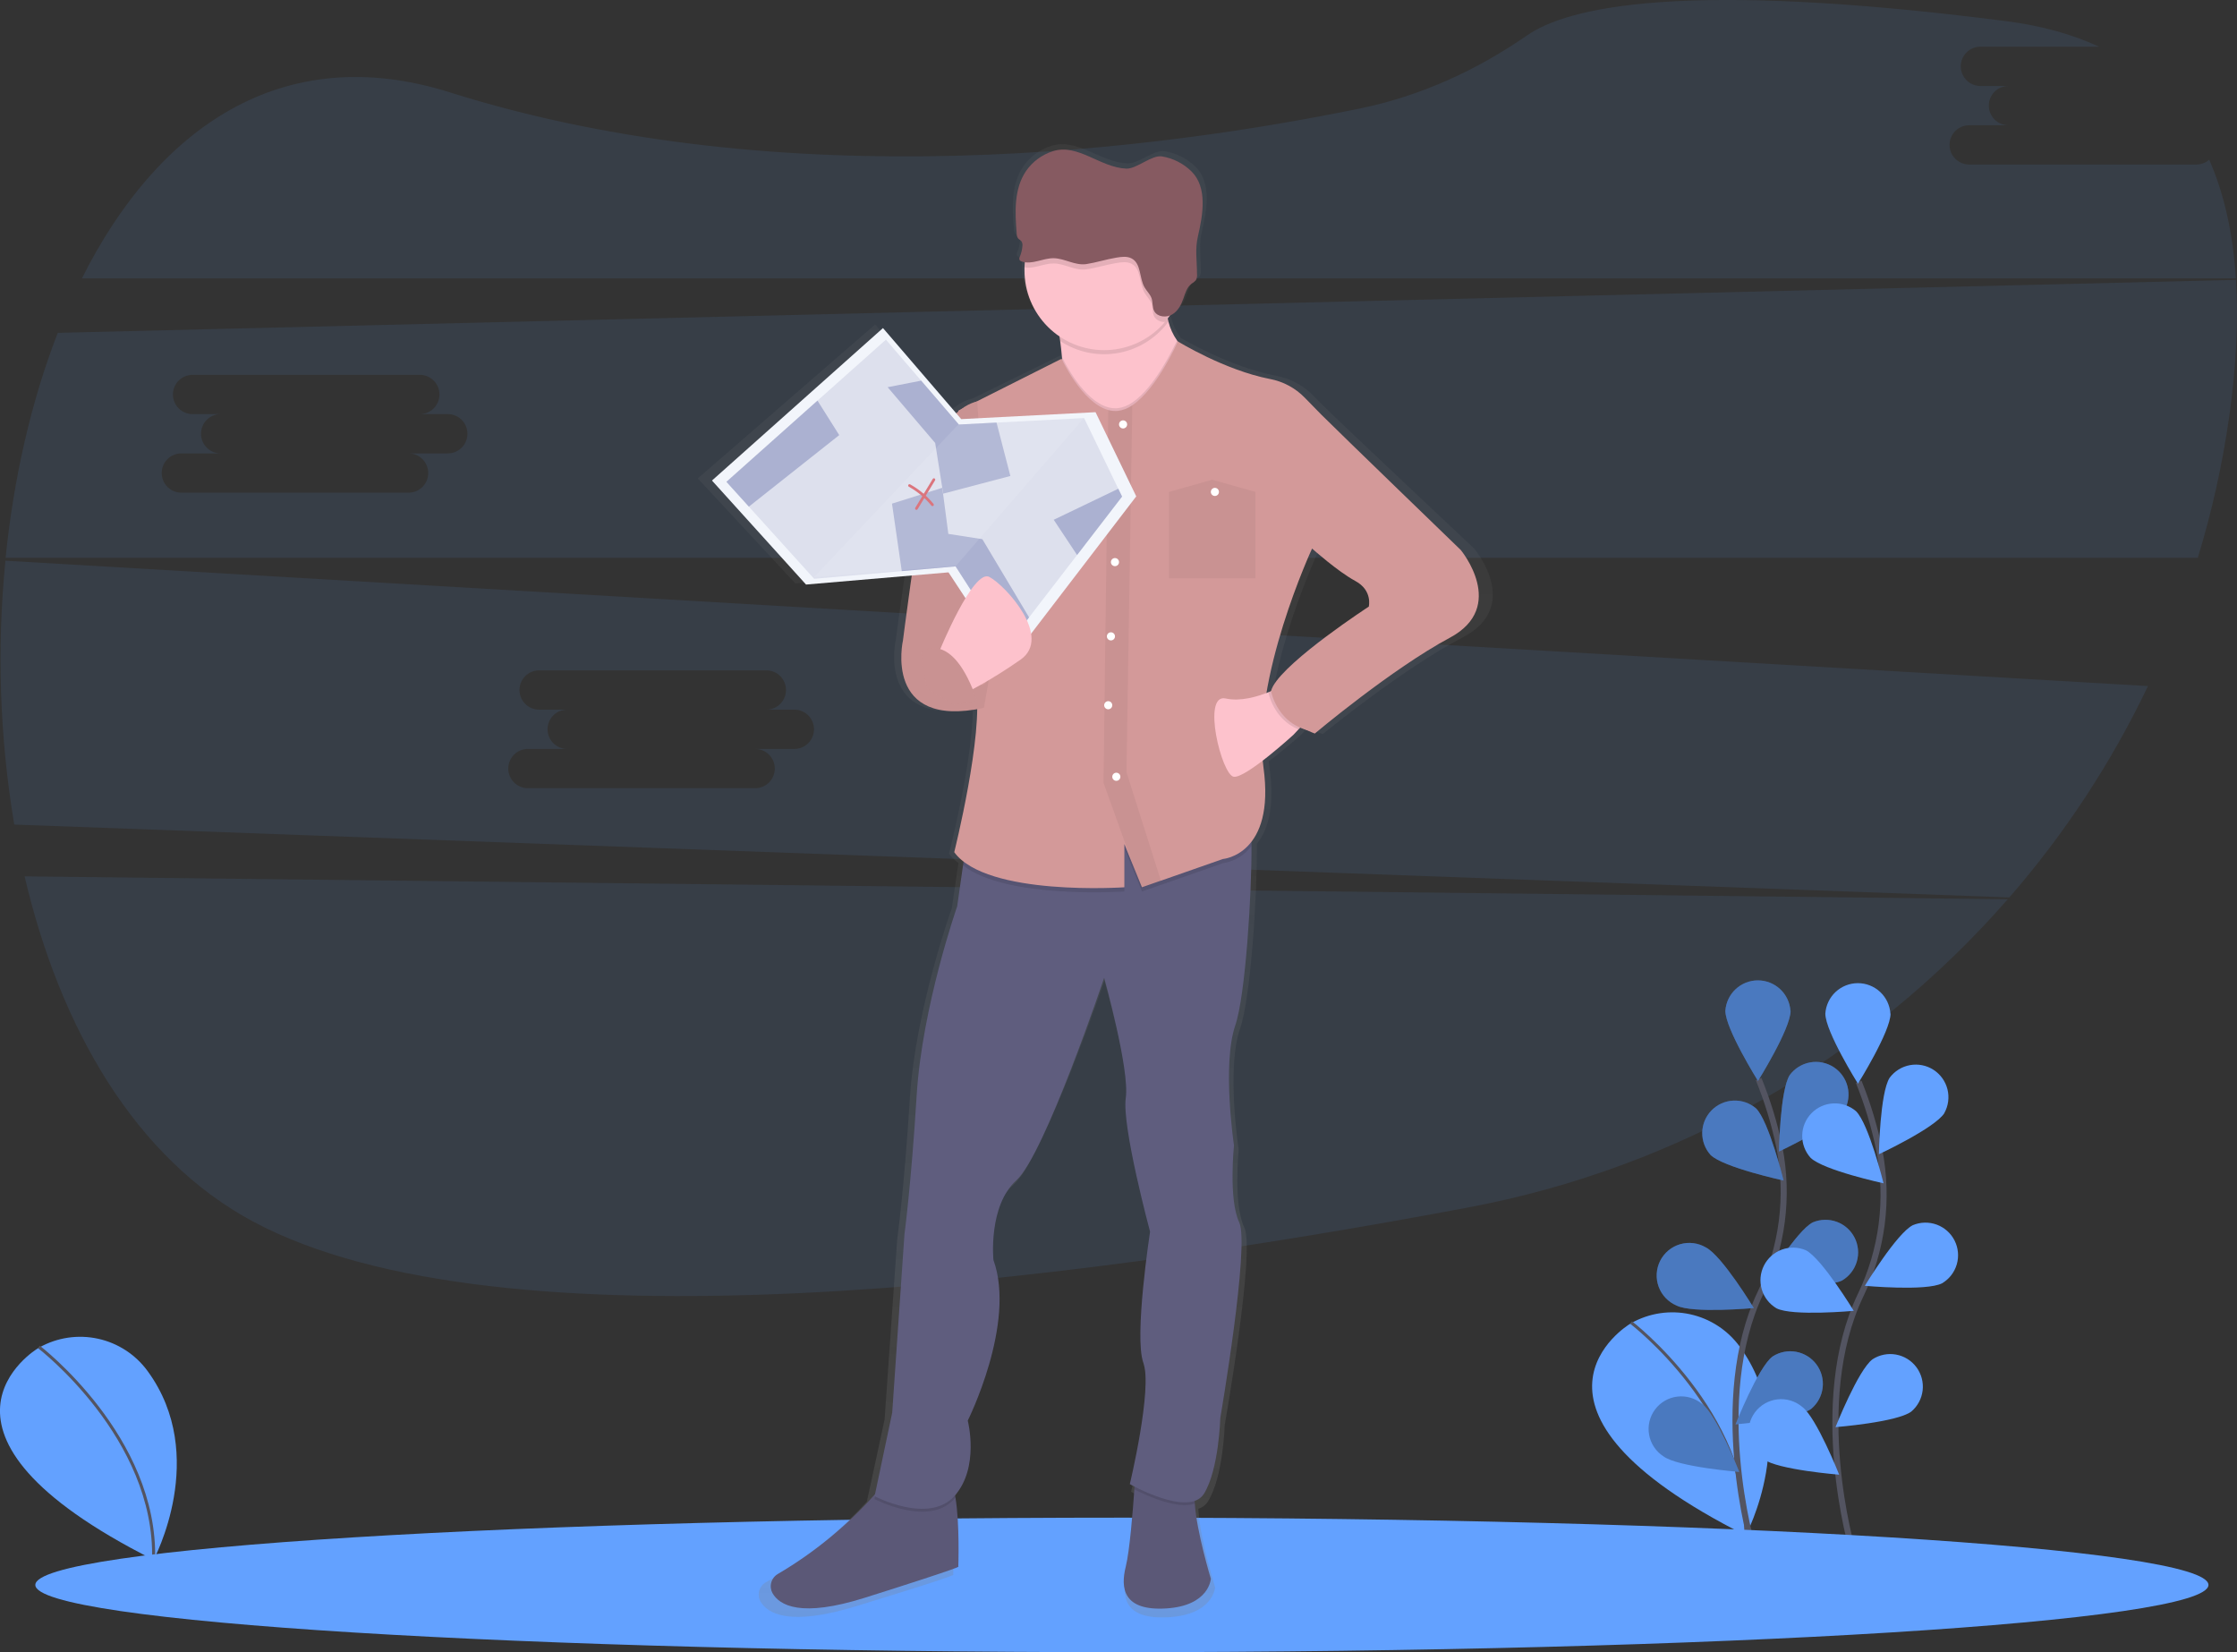 <svg width="738" height="545" viewBox="0 0 738 545" fill="none" xmlns="http://www.w3.org/2000/svg">
<rect x="0" y="0" width="738" height="545" fill="#333333" stroke="none"/>
<g clip-path="url(#clip0)">
<path opacity="0.1" d="M8.118 289.08C19.793 338.966 44.509 382.089 83.57 402.992C164.746 446.431 347.818 424.029 484.452 398.285C553.49 385.329 616.157 349.524 662.366 296.637L8.118 289.08Z" fill="#63A1FF"/>
<path d="M537.569 436.823C537.569 436.823 492.072 464.254 575.924 506.469C575.924 506.469 594.392 472.181 573.974 444.232C570.01 438.782 564.183 434.975 557.599 433.533C551.014 432.09 544.129 433.113 538.248 436.406L537.569 436.823Z" fill="#63A1FF"/>
<path d="M538.094 436.245C538.094 436.245 577.021 466.015 575.924 506.469" stroke="#535461" stroke-miterlimit="10"/>
<path d="M12.314 444.891C12.314 444.891 -33.183 472.322 50.669 514.537C50.669 514.537 69.137 480.248 48.719 452.3C44.755 446.85 38.928 443.043 32.344 441.601C25.759 440.158 18.874 441.181 12.994 444.474L12.314 444.891Z" fill="#63A1FF"/>
<path d="M12.839 444.313C12.839 444.313 51.766 474.083 50.669 514.537" stroke="#535461" stroke-miterlimit="10"/>
<path d="M578.157 510.348C578.157 510.348 563.906 461.941 580.847 426.368C588.042 411.479 590.21 394.658 587.028 378.432C585.436 370.739 583.142 363.209 580.175 355.936" stroke="#535461" stroke-width="2" stroke-miterlimit="10"/>
<path d="M590.727 333.439C590.727 339.369 579.966 356.561 579.966 356.561C579.966 356.561 569.206 339.369 569.206 333.439C569.386 330.715 570.596 328.162 572.59 326.297C574.583 324.431 577.212 323.393 579.943 323.393C582.673 323.393 585.302 324.431 587.296 326.297C589.29 328.162 590.499 330.715 590.68 333.439H590.727Z" fill="#63A1FF"/>
<path d="M608.475 366.276C605.254 371.251 586.893 379.85 586.893 379.85C586.893 379.85 587.23 359.586 590.451 354.611C592.083 352.421 594.488 350.934 597.177 350.45C599.865 349.967 602.637 350.525 604.93 352.009C607.223 353.494 608.865 355.795 609.524 358.446C610.182 361.096 609.807 363.898 608.475 366.283V366.276Z" fill="#63A1FF"/>
<path d="M607.702 422.395C602.409 425.084 582.219 423.222 582.219 423.222C582.219 423.222 592.738 405.896 598.037 403.227C600.552 402.159 603.379 402.088 605.944 403.027C608.509 403.966 610.621 405.846 611.851 408.284C613.082 410.722 613.338 413.537 612.569 416.158C611.799 418.778 610.062 421.008 607.709 422.395H607.702Z" fill="#63A1FF"/>
<path d="M597.547 464.724C592.778 468.247 572.568 469.841 572.568 469.841C572.568 469.841 580.007 451.016 584.775 447.459C587.073 445.973 589.851 445.418 592.543 445.907C595.236 446.396 597.641 447.892 599.269 450.091C600.897 452.29 601.626 455.027 601.308 457.744C600.989 460.461 599.646 462.955 597.553 464.718L597.547 464.724Z" fill="#63A1FF"/>
<path d="M564.343 381C568.594 385.128 588.413 389.411 588.413 389.411C588.413 389.411 583.558 369.732 579.307 365.604C577.227 363.836 574.553 362.925 571.826 363.055C569.099 363.185 566.523 364.347 564.621 366.304C562.718 368.261 561.631 370.868 561.58 373.597C561.528 376.326 562.516 378.972 564.343 381Z" fill="#63A1FF"/>
<path d="M553.105 430.651C558.398 433.34 578.587 431.478 578.587 431.478C578.587 431.478 568.069 414.152 562.769 411.483C561.501 410.735 560.092 410.256 558.631 410.075C557.17 409.893 555.687 410.013 554.274 410.428C552.861 410.842 551.548 411.542 550.417 412.484C549.285 413.427 548.36 414.591 547.696 415.905C547.033 417.22 546.647 418.656 546.562 420.125C546.476 421.595 546.693 423.066 547.2 424.449C547.706 425.831 548.491 427.095 549.505 428.161C550.52 429.228 551.743 430.076 553.098 430.651H553.105Z" fill="#63A1FF"/>
<path d="M548.801 480.41C553.569 483.933 573.779 485.526 573.779 485.526C573.779 485.526 566.341 466.701 561.572 463.144C560.448 462.198 559.142 461.491 557.734 461.068C556.325 460.646 554.846 460.516 553.386 460.687C551.926 460.858 550.516 461.327 549.244 462.064C547.972 462.801 546.865 463.79 545.99 464.971C545.115 466.153 544.492 467.501 544.159 468.932C543.825 470.363 543.789 471.848 544.052 473.294C544.314 474.74 544.871 476.117 545.686 477.339C546.502 478.562 547.56 479.605 548.794 480.403L548.801 480.41Z" fill="#63A1FF"/>
<path opacity="0.25" d="M590.727 333.439C590.727 339.369 579.966 356.561 579.966 356.561C579.966 356.561 569.206 339.369 569.206 333.439C569.386 330.715 570.596 328.162 572.59 326.297C574.583 324.431 577.212 323.393 579.943 323.393C582.673 323.393 585.302 324.431 587.296 326.297C589.29 328.162 590.499 330.715 590.68 333.439H590.727Z" fill="black"/>
<path opacity="0.25" d="M608.475 366.276C605.254 371.251 586.893 379.85 586.893 379.85C586.893 379.85 587.23 359.586 590.451 354.611C592.083 352.421 594.488 350.934 597.177 350.45C599.865 349.967 602.637 350.525 604.93 352.009C607.223 353.494 608.865 355.795 609.524 358.446C610.182 361.096 609.807 363.898 608.475 366.283V366.276Z" fill="black"/>
<path opacity="0.25" d="M607.702 422.395C602.409 425.084 582.219 423.222 582.219 423.222C582.219 423.222 592.738 405.896 598.037 403.227C600.552 402.159 603.379 402.088 605.944 403.027C608.509 403.966 610.621 405.846 611.851 408.284C613.082 410.722 613.338 413.537 612.569 416.158C611.799 418.778 610.062 421.008 607.709 422.395H607.702Z" fill="black"/>
<path opacity="0.25" d="M597.547 464.724C592.778 468.247 572.568 469.841 572.568 469.841C572.568 469.841 580.007 451.016 584.775 447.459C587.073 445.973 589.851 445.418 592.543 445.907C595.236 446.396 597.641 447.892 599.269 450.091C600.897 452.29 601.626 455.027 601.308 457.744C600.989 460.461 599.646 462.955 597.553 464.718L597.547 464.724Z" fill="black"/>
<path opacity="0.25" d="M564.343 381C568.594 385.128 588.413 389.411 588.413 389.411C588.413 389.411 583.558 369.732 579.307 365.604C577.227 363.836 574.553 362.925 571.826 363.055C569.099 363.185 566.523 364.347 564.621 366.304C562.718 368.261 561.631 370.868 561.58 373.597C561.528 376.326 562.516 378.972 564.343 381Z" fill="black"/>
<path opacity="0.25" d="M553.105 430.651C558.398 433.34 578.587 431.478 578.587 431.478C578.587 431.478 568.069 414.152 562.769 411.483C561.501 410.735 560.092 410.256 558.631 410.075C557.17 409.893 555.687 410.013 554.274 410.428C552.861 410.842 551.548 411.542 550.417 412.484C549.285 413.427 548.36 414.591 547.696 415.905C547.033 417.22 546.647 418.656 546.562 420.125C546.476 421.595 546.693 423.066 547.2 424.449C547.706 425.831 548.491 427.095 549.505 428.161C550.52 429.228 551.743 430.076 553.098 430.651H553.105Z" fill="black"/>
<path opacity="0.25" d="M548.801 480.41C553.569 483.933 573.779 485.526 573.779 485.526C573.779 485.526 566.341 466.701 561.572 463.144C560.448 462.198 559.142 461.491 557.734 461.068C556.325 460.646 554.846 460.516 553.386 460.687C551.926 460.858 550.516 461.327 549.244 462.064C547.972 462.801 546.865 463.79 545.99 464.971C545.115 466.153 544.492 467.501 544.159 468.932C543.825 470.363 543.789 471.848 544.052 473.294C544.314 474.74 544.871 476.117 545.686 477.339C546.502 478.562 547.56 479.605 548.794 480.403L548.801 480.41Z" fill="black"/>
<path d="M611.112 511.269C611.112 511.269 596.86 462.862 613.802 427.289C620.996 412.4 623.165 395.579 619.982 379.352C618.412 371.662 616.141 364.132 613.196 356.856" stroke="#535461" stroke-width="2" stroke-miterlimit="10"/>
<path d="M623.708 334.354C623.708 340.284 612.948 357.475 612.948 357.475C612.948 357.475 602.187 340.284 602.187 334.354C602.368 331.63 603.577 329.077 605.571 327.211C607.565 325.346 610.193 324.308 612.924 324.308C615.655 324.308 618.284 325.346 620.277 327.211C622.271 329.077 623.481 331.63 623.661 334.354H623.708Z" fill="#63A1FF"/>
<path d="M641.457 367.197C638.235 372.172 619.855 380.744 619.855 380.744C619.855 380.744 620.191 360.481 623.412 355.505C625.045 353.315 627.449 351.828 630.138 351.345C632.827 350.862 635.599 351.419 637.892 352.904C640.185 354.389 641.827 356.69 642.485 359.34C643.143 361.991 642.769 364.792 641.437 367.177L641.457 367.197Z" fill="#63A1FF"/>
<path d="M640.703 423.316C635.41 426.005 615.221 424.143 615.221 424.143C615.221 424.143 625.739 406.817 631.039 404.148C633.552 403.088 636.375 403.022 638.935 403.963C641.495 404.904 643.602 406.782 644.83 409.218C646.058 411.653 646.315 414.463 645.549 417.081C644.783 419.698 643.051 421.927 640.703 423.316Z" fill="#63A1FF"/>
<path d="M630.528 465.646C625.76 469.169 605.55 470.762 605.55 470.762C605.55 470.762 612.988 451.937 617.756 448.38C620.054 446.894 622.832 446.339 625.525 446.828C628.217 447.317 630.623 448.813 632.251 451.012C633.879 453.211 634.608 455.948 634.289 458.665C633.97 461.382 632.628 463.876 630.535 465.639L630.528 465.646Z" fill="#63A1FF"/>
<path d="M597.325 381.921C601.575 386.049 621.395 390.332 621.395 390.332C621.395 390.332 616.539 370.653 612.289 366.525C610.208 364.757 607.534 363.846 604.807 363.976C602.08 364.106 599.505 365.268 597.602 367.225C595.7 369.183 594.613 371.79 594.561 374.518C594.509 377.247 595.497 379.893 597.325 381.921Z" fill="#63A1FF"/>
<path d="M586.08 431.572C591.372 434.261 611.562 432.399 611.562 432.399C611.562 432.399 601.023 415.073 595.751 412.404C593.236 411.337 590.41 411.265 587.844 412.204C585.279 413.143 583.167 415.023 581.937 417.461C580.707 419.899 580.45 422.714 581.219 425.335C581.989 427.955 583.726 430.185 586.08 431.572Z" fill="#63A1FF"/>
<path d="M581.775 481.331C586.544 484.854 606.754 486.447 606.754 486.447C606.754 486.447 599.315 467.622 594.547 464.066C593.423 463.119 592.116 462.412 590.708 461.99C589.3 461.567 587.82 461.437 586.36 461.608C584.9 461.78 583.491 462.248 582.219 462.985C580.947 463.722 579.839 464.711 578.964 465.893C578.09 467.074 577.467 468.422 577.133 469.853C576.8 471.285 576.764 472.769 577.026 474.215C577.289 475.661 577.845 477.038 578.661 478.26C579.477 479.483 580.534 480.526 581.769 481.324L581.775 481.331Z" fill="#63A1FF"/>
<path opacity="0.1" d="M724.616 54.27H649.648C647.93 54.27 646.281 53.588 645.066 52.373C643.851 51.158 643.168 49.51 643.168 47.792C643.168 46.074 643.851 44.427 645.066 43.212C646.281 41.997 647.93 41.314 649.648 41.314H662.608C660.889 41.314 659.241 40.632 658.026 39.417C656.811 38.202 656.128 36.555 656.128 34.837C656.128 33.118 656.811 31.471 658.026 30.256C659.241 29.041 660.889 28.359 662.608 28.359H653.347C651.629 28.359 649.98 27.676 648.765 26.461C647.55 25.247 646.867 23.599 646.867 21.881C646.867 20.163 647.55 18.515 648.765 17.3C649.98 16.085 651.629 15.403 653.347 15.403H692.489C683.807 11.369 673.658 8.498 661.969 6.992C555.277 -6.71 517.184 2.353 503.747 11.698C487.169 23.195 468.674 31.653 448.908 35.727C383.066 49.288 259.957 65.619 148.403 30.463C92.945 12.983 51.725 42.511 27.023 91.833H737.637C736.709 77.499 733.931 64.268 728.833 52.677C727.665 53.698 726.168 54.264 724.616 54.27Z" fill="#63A1FF"/>
<path opacity="0.1" d="M1.789 184.957C-1.089 213.971 -0.11 243.238 4.701 271.996L662.897 296.031C681.22 274.961 696.604 251.508 708.63 226.311L1.789 184.957ZM262.063 247.046H249.13C250.848 247.046 252.496 247.728 253.712 248.943C254.927 250.158 255.609 251.806 255.609 253.524C255.609 255.242 254.927 256.889 253.712 258.104C252.496 259.319 250.848 260.001 249.13 260.001H174.161C172.443 260.001 170.795 259.319 169.579 258.104C168.364 256.889 167.681 255.242 167.681 253.524C167.681 251.806 168.364 250.158 169.579 248.943C170.795 247.728 172.443 247.046 174.161 247.046H187.121C185.403 247.046 183.754 246.363 182.539 245.148C181.324 243.934 180.641 242.286 180.641 240.568C180.641 238.85 181.324 237.202 182.539 235.987C183.754 234.773 185.403 234.09 187.121 234.09H177.86C176.142 234.09 174.494 233.408 173.278 232.193C172.063 230.978 171.38 229.33 171.38 227.612C171.38 225.894 172.063 224.246 173.278 223.032C174.494 221.817 176.142 221.134 177.86 221.134H252.829C254.547 221.134 256.195 221.817 257.411 223.032C258.626 224.246 259.308 225.894 259.308 227.612C259.308 229.33 258.626 230.978 257.411 232.193C256.195 233.408 254.547 234.09 252.829 234.09H262.063C263.781 234.09 265.429 234.773 266.645 235.987C267.86 237.202 268.542 238.85 268.542 240.568C268.542 242.286 267.86 243.934 266.645 245.148C265.429 246.363 263.781 247.046 262.063 247.046Z" fill="#63A1FF"/>
<path opacity="0.1" d="M737.664 92.317L19.06 109.797C10.317 132.26 4.526 157.66 1.85 183.982H725.074C729.801 168.518 733.298 152.705 735.532 136.69C737.664 121.227 738.532 106.241 737.664 92.317ZM147.731 149.559H134.798C136.516 149.559 138.164 150.241 139.38 151.456C140.595 152.671 141.278 154.318 141.278 156.036C141.278 157.755 140.595 159.402 139.38 160.617C138.164 161.832 136.516 162.514 134.798 162.514H59.829C58.111 162.514 56.463 161.832 55.247 160.617C54.032 159.402 53.349 157.755 53.349 156.036C53.349 154.318 54.032 152.671 55.247 151.456C56.463 150.241 58.111 149.559 59.829 149.559H72.789C71.071 149.559 69.422 148.876 68.207 147.661C66.992 146.446 66.309 144.799 66.309 143.081C66.309 141.363 66.992 139.715 68.207 138.5C69.422 137.285 71.071 136.603 72.789 136.603H63.528C61.81 136.603 60.162 135.92 58.946 134.706C57.731 133.491 57.048 131.843 57.048 130.125C57.048 128.407 57.731 126.759 58.946 125.545C60.162 124.33 61.81 123.647 63.528 123.647H138.497C140.215 123.647 141.863 124.33 143.079 125.545C144.294 126.759 144.977 128.407 144.977 130.125C144.977 131.843 144.294 133.491 143.079 134.706C141.863 135.92 140.215 136.603 138.497 136.603H147.731C149.449 136.603 151.097 137.285 152.313 138.5C153.528 139.715 154.211 141.363 154.211 143.081C154.211 144.799 153.528 146.446 152.313 147.661C151.097 148.876 149.449 149.559 147.731 149.559Z" fill="#63A1FF"/>
<path d="M370.12 545C568.094 545 728.584 535.067 728.584 522.813C728.584 510.56 568.094 500.626 370.12 500.626C172.145 500.626 11.655 510.56 11.655 522.813C11.655 535.067 172.145 545 370.12 545Z" fill="#63A1FF"/>
<path d="M486.315 180.929C486.315 180.929 444.745 141.82 438.739 135.971C436.648 133.954 434.67 131.937 432.982 130.236C429.735 126.99 425.576 124.812 421.058 123.99C405.482 121.039 389.55 111.465 389.55 111.465C389.462 111.35 389.375 111.25 389.294 111.129C387.944 109.241 386.952 107.122 386.368 104.876C386.281 104.547 386.194 104.204 386.12 103.854C386.371 103.531 386.615 103.202 386.853 102.866C387.125 102.771 387.388 102.652 387.64 102.509C389.61 101.387 390.72 99.309 391.466 97.265C392.139 95.457 392.677 93.46 394.278 92.283C394.851 91.966 395.367 91.554 395.804 91.066C396.129 90.425 396.253 89.701 396.161 88.989C396.161 84.397 395.428 80.874 396.497 76.396C398.205 69.229 399.772 60.261 394.358 54.942C391.563 52.243 388.002 50.47 384.163 49.866C380.686 49.315 375.541 54.048 372.016 53.9C363.038 53.557 355.472 45.463 346.937 48.078C343.223 49.205 339.984 51.526 337.724 54.68C333.513 60.677 333.917 68.436 334.522 75.59C334.513 76.134 334.676 76.668 334.986 77.116C335.302 77.486 335.807 77.68 336.116 78.05C336.447 78.541 336.573 79.142 336.466 79.724C336.367 80.882 336.086 82.016 335.632 83.086C335.516 83.264 335.444 83.468 335.422 83.679C335.399 83.891 335.428 84.104 335.504 84.303C335.672 84.525 335.909 84.685 336.177 84.76C336.538 84.882 336.909 84.97 337.286 85.022C337.226 85.614 337.172 86.206 337.152 86.804C337.152 87.14 337.152 87.476 337.152 87.819C337.168 92.188 338.272 96.484 340.364 100.32C342.457 104.156 345.471 107.411 349.137 109.791C349.211 110.275 349.291 110.772 349.365 111.29C349.594 112.883 349.802 114.652 349.957 116.574C349.957 116.924 350.011 117.247 350.038 117.63L349.856 117.26L320.937 131.433C318.8 131.927 316.805 132.904 315.106 134.29L314.534 134.573V134.741C314.297 134.938 314.055 135.149 313.808 135.373L288.715 107.041L230.204 157.815L262.379 192.446L298.535 189.434C296.752 201.671 295.535 211.05 295.535 211.05C295.535 211.05 288.924 239.375 320.95 233.956C320.742 251.819 313.088 281.63 313.088 281.63C313.978 282.794 315.026 283.828 316.202 284.703L316.021 285.92L314.003 299.615C314.003 299.615 301.991 332.882 300.149 362.551C298.306 392.221 295.992 408.854 295.992 408.854L291.836 468.2L285.992 495.335C276.365 505.86 265.156 514.82 252.768 521.892C252.221 522.182 251.738 522.579 251.346 523.058C250.955 523.537 250.663 524.09 250.487 524.684C250.312 525.277 250.257 525.9 250.325 526.515C250.393 527.13 250.584 527.725 250.885 528.266C253.252 532.34 260.536 536.569 282.595 529.792C317.702 519.035 314.467 519.452 314.467 519.452C314.467 519.452 314.985 505.051 313.492 496.512C313.445 496.257 313.398 496.008 313.351 495.759C321.757 486.286 317.695 470.883 317.695 470.883C317.695 470.883 334.32 438.517 326.438 417.386C326.438 417.386 324.589 399.401 334.294 390.863C334.428 390.742 334.569 390.607 334.711 390.466L334.838 390.332L335.154 389.996L335.296 389.841L335.666 389.411L335.746 389.317C335.894 389.135 336.049 388.94 336.204 388.738L336.325 388.577L336.715 388.14L336.863 387.925L337.226 387.394L337.347 387.219L337.838 386.473L337.932 386.325L338.342 385.652L338.497 385.397L338.874 384.765L339.015 384.523L339.533 383.622L340.051 382.694L340.199 382.418L340.595 381.686L340.75 381.39L341.228 380.482L341.288 380.368L341.84 379.292L341.974 379.03L342.404 378.176L342.566 377.853L343.016 376.939L343.131 376.71L343.696 375.534L343.79 375.339L344.261 374.337L344.422 373.994L344.859 373.06L345 372.757L345.579 371.5L346.137 370.256L346.292 369.913L346.729 368.925L346.877 368.582L347.475 367.298V367.244L348.061 365.899L348.188 365.61L348.646 364.548L348.8 364.192L349.278 363.056L349.372 362.84L349.95 361.496L350.045 361.274L350.522 360.131L350.677 359.761L351.114 358.692L351.242 358.383L351.8 357.038L351.847 356.924L352.351 355.68L352.506 355.297L352.916 354.275L353.064 353.905L353.548 352.682L353.596 352.554L354.12 351.209L354.275 350.819L354.651 349.858L354.813 349.434L355.21 348.412L355.324 348.11L355.815 346.839L355.949 346.489L356.306 345.562L356.487 345.091L356.804 344.271L356.972 343.827L357.416 342.65L357.543 342.308L357.866 341.447L358.048 340.97L358.317 340.25L358.498 339.759L358.801 338.946L358.996 338.422L359.299 337.601L359.494 337.077L359.702 336.512L359.897 335.974L360.065 335.51L360.516 334.287L360.59 334.078L360.798 333.5L360.94 333.117L361.155 332.532L361.256 332.256C363.186 326.938 364.37 323.516 364.37 323.516C364.37 323.516 373.113 354.087 371.768 363.526C370.423 372.966 380.08 408.034 380.08 408.034C380.08 408.034 374.538 443.103 377.773 451.641C381.008 460.18 373.153 492.102 373.153 492.102C373.153 492.102 373.752 492.431 374.767 492.935L374.707 493.803C374.202 500.822 373.106 514.308 371.768 519.526C369.918 526.72 370.846 534.364 385.622 533.463C400.398 532.562 400.862 523.573 400.862 523.573C400.862 523.573 395.986 507.854 395.387 498.583C395.387 498.28 395.387 497.984 395.347 497.695L395.764 497.541L395.885 497.494C396.053 497.42 396.214 497.346 396.369 497.265C396.517 497.184 396.652 497.104 396.793 497.016L396.914 496.936C397.031 496.855 397.145 496.77 397.257 496.68L397.338 496.613C397.472 496.501 397.6 496.384 397.721 496.263L397.808 496.176C397.903 496.073 397.994 495.967 398.084 495.86L398.178 495.739C398.286 495.598 398.394 495.45 398.494 495.288C403.572 487.22 404.036 470.11 404.036 470.11C404.036 470.11 414.198 412.565 410.506 404.894C406.814 397.223 408.656 379.272 408.656 379.272C408.656 379.272 404.5 352.298 409.121 339.262C412.577 329.5 414.743 295.789 414.642 279.66C414.642 279.324 414.642 278.995 414.642 278.672C414.642 278.558 414.642 278.443 414.642 278.329C418.086 274.053 420.695 266.55 418.839 253.399C418.731 252.653 418.65 251.9 418.57 251.134C423.816 247.214 428.994 242.609 428.994 242.609L430.783 240.766L431.355 240.175C431.852 240.383 432.377 240.571 432.922 240.739C434.939 241.654 436.379 242.165 436.379 242.165C436.379 242.165 462.709 220.583 482.569 210.243C502.429 199.902 486.315 180.929 486.315 180.929ZM454.907 199.808C454.907 199.808 427.192 217.369 422.128 226.338C421.835 226.84 421.609 227.378 421.455 227.938L420.782 228.221L419.935 228.543C424.179 204.34 435.538 180.479 435.538 180.479C435.538 180.479 444.281 188.123 450.334 191.236C456.387 194.349 454.907 199.815 454.907 199.815V199.808Z" fill="url(#paint0_linear)"/>
<path d="M285.42 527.009C264.141 533.732 257.113 529.536 254.833 525.496C254.252 524.415 254.117 523.149 254.457 521.97C254.796 520.791 255.582 519.791 256.648 519.183C268.742 512.076 279.637 503.104 288.93 492.599C291.298 489.91 292.542 488.262 292.542 488.262C292.542 488.262 309.026 485.143 313.034 488.262C314.036 489.042 314.736 491.221 315.213 494.044C316.653 502.502 316.155 516.769 316.155 516.769C316.155 516.769 319.276 516.319 285.42 527.009Z" fill="#5B5877"/>
<path d="M399.463 520.769C399.463 520.769 399.019 529.678 384.761 530.565C370.503 531.453 369.615 523.882 371.398 516.762C372.689 511.599 373.745 498.24 374.229 491.281C374.411 488.639 374.511 486.925 374.511 486.925C374.511 486.925 396.786 484.699 394.56 490.959C394.122 492.615 393.994 494.338 394.183 496.041C394.762 505.205 399.463 520.769 399.463 520.769Z" fill="#5B5877"/>
<path opacity="0.1" d="M315.193 494.045L314.797 494.502C306.329 503.854 288.514 494.502 288.514 494.502L288.91 492.606C291.278 489.917 292.522 488.269 292.522 488.269C292.522 488.269 309.006 485.15 313.014 488.269C314.043 489.042 314.743 491.221 315.193 494.045Z" fill="black"/>
<path opacity="0.1" d="M394.553 490.932C394.115 492.588 393.987 494.311 394.177 496.014C388.352 498.031 378.035 493.258 374.222 491.308C374.404 488.666 374.505 486.951 374.505 486.951C374.505 486.951 396.793 484.699 394.553 490.932Z" fill="black"/>
<path d="M408.818 403.2C412.382 410.77 402.583 467.743 402.583 467.743C402.583 467.743 402.139 484.666 397.237 492.68C392.334 500.694 372.736 489.56 372.736 489.56C372.736 489.56 380.309 457.961 377.188 449.476C374.068 440.991 379.414 406.293 379.414 406.293C379.414 406.293 370.059 371.554 371.398 362.202C372.736 352.85 364.269 322.535 364.269 322.535C364.269 322.535 344.664 380.879 335.309 389.337C325.954 397.795 327.736 415.611 327.736 415.611C335.309 436.541 319.269 468.611 319.269 468.611C319.269 468.611 323.304 484.195 314.817 493.547C306.329 502.899 288.534 493.547 288.534 493.547L294.344 465.995L298.38 407.207C298.38 407.207 300.606 390.728 302.415 361.334C304.224 331.94 315.778 298.983 315.778 298.983L317.715 285.415L319.343 274.04C319.343 274.04 409.779 270.92 412.006 270.476C412.564 270.362 412.846 273.764 412.873 279.123C412.974 295.104 410.856 328.491 407.547 338.166C403.094 351.081 407.103 377.833 407.103 377.833C407.103 377.833 405.253 395.63 408.818 403.2Z" fill="#5F5D7E"/>
<g opacity="0.05">
<path opacity="0.05" d="M359.373 322.588C359.373 322.588 339.768 380.932 330.413 389.39C321.058 397.848 322.84 415.665 322.84 415.665C330.413 436.594 314.373 468.664 314.373 468.664C314.373 468.664 318.408 484.249 309.921 493.601C307.774 495.914 304.846 497.351 301.702 497.635C306.41 498.125 311.38 497.413 314.817 493.601C323.284 484.249 319.269 468.664 319.269 468.664C319.269 468.664 335.309 436.601 327.736 415.665C327.736 415.665 325.954 397.848 335.309 389.39C342.499 382.889 355.727 346.96 361.478 330.649C360.294 325.889 359.373 322.588 359.373 322.588Z" fill="black"/>
<path opacity="0.05" d="M407.036 377.813C407.036 377.813 403 351.095 407.479 338.146C410.842 328.471 412.9 295.083 412.806 279.102C412.806 273.724 412.497 270.362 411.938 270.456C411.663 270.51 410.001 270.611 407.318 270.738C407.695 271.653 407.883 274.719 407.91 279.109C408.011 295.09 405.892 328.478 402.583 338.152C398.131 351.068 402.139 377.82 402.139 377.82C402.139 377.82 400.357 395.636 403.922 403.207C407.486 410.777 397.687 467.75 397.687 467.75C397.687 467.75 397.243 484.672 392.341 492.686C391.889 493.399 391.291 494.007 390.586 494.471C389.881 494.935 389.085 495.243 388.251 495.376C392.065 495.94 395.535 495.47 397.237 492.686C402.139 484.672 402.583 467.75 402.583 467.75C402.583 467.75 412.382 410.743 408.818 403.207C405.253 395.67 407.036 377.813 407.036 377.813Z" fill="black"/>
</g>
<path d="M395.454 117.731L392.334 148.456C392.334 148.456 342.882 159.146 348.229 141.773C350.757 133.551 350.919 124.723 350.334 117.711C350.179 115.815 349.984 114.053 349.762 112.473C349.4 109.744 348.888 107.038 348.229 104.365C348.229 104.365 386.563 75.415 384.761 95.013C384.348 98.717 384.587 102.465 385.467 106.086C386.028 108.303 386.985 110.401 388.292 112.278C391.446 116.729 395.454 117.731 395.454 117.731Z" fill="#FDC2CC"/>
<path opacity="0.1" d="M385.474 106.093C385.117 106.577 384.741 107.054 384.358 107.511C380.203 112.435 374.384 115.661 368.007 116.579C361.629 117.496 355.136 116.04 349.762 112.487C349.4 109.758 348.888 107.051 348.229 104.378C348.229 104.378 386.563 75.428 384.761 95.026C384.351 98.728 384.592 102.474 385.474 106.093Z" fill="black"/>
<path d="M390.552 89.224C390.552 96.193 387.783 102.876 382.854 107.803C377.925 112.731 371.239 115.499 364.269 115.499C357.298 115.499 350.613 112.731 345.684 107.803C340.755 102.876 337.986 96.193 337.986 89.224C337.986 88.888 337.986 88.552 337.986 88.216C338.255 81.344 341.209 74.851 346.214 70.132C351.219 65.413 357.875 62.843 364.753 62.975C371.632 63.107 378.184 65.93 383.004 70.838C387.823 75.746 390.526 82.347 390.532 89.224H390.552Z" fill="#FDC2CC"/>
<path opacity="0.1" d="M412.806 279.136C410.553 282.158 407.199 284.17 403.471 284.736L382.999 291.897H382.952L376.744 294.068L374.142 287.668L370.954 279.815V294.068C370.954 294.068 331.839 296.757 317.648 285.402L319.276 274.026C319.276 274.026 409.712 270.907 411.938 270.463C412.497 270.375 412.779 273.771 412.806 279.136Z" fill="black"/>
<path opacity="0.1" d="M395.454 117.731L392.334 148.456C392.334 148.456 342.882 159.146 348.229 141.773C350.757 133.551 350.919 124.723 350.334 117.711C351.188 119.499 357.476 132.152 365.607 134.351C366.619 134.634 367.674 134.734 368.721 134.646C370.45 134.442 372.1 133.803 373.516 132.791C380.833 127.93 386.967 115.136 388.312 112.285C391.446 116.729 395.454 117.731 395.454 117.731Z" fill="black"/>
<path d="M478.318 210.364C459.164 220.61 433.769 241.963 433.769 241.963C433.769 241.963 415.059 235.28 419.962 226.378C424.865 217.477 451.571 200.104 451.571 200.104C451.571 200.104 452.916 194.759 447.119 191.639C441.322 188.52 432.861 180.949 432.861 180.949C432.861 180.949 412.813 224.146 416.821 253.097C420.829 282.047 403.458 283.351 403.458 283.351L382.986 290.512H382.938L376.731 292.683L374.128 286.283L370.94 278.43V292.683C370.94 292.683 325.497 295.803 314.81 281.106C314.81 281.106 324.609 241.916 321.939 226.775C319.269 211.634 316.148 135.48 316.148 135.48L350.226 118.336C350.226 118.336 356.891 132.878 365.634 135.252C366.646 135.535 367.701 135.635 368.748 135.547C370.477 135.342 372.127 134.704 373.543 133.692C381.795 128.212 388.574 112.614 388.574 112.614C388.574 112.614 403.942 122.094 418.967 125.019C423.347 125.844 427.364 128.005 430.467 131.204C432.095 132.905 434.005 134.862 436.022 136.885C441.813 142.674 481.91 181.42 481.91 181.42C481.91 181.42 497.452 200.117 478.318 210.364Z" fill="#D39999"/>
<path d="M434.233 234.413L428.382 240.605L426.66 242.434C426.66 242.434 411.071 256.687 407.056 256.236C403.041 255.786 396.362 228.624 404.366 230.406C409.235 231.488 414.931 229.78 418.644 228.268C420.006 227.723 421.335 227.098 422.625 226.399L434.233 234.413Z" fill="#FDC2CC"/>
<path opacity="0.1" d="M390.552 89.224C390.562 95.431 388.364 101.438 384.351 106.174C383.664 106.24 382.973 106.118 382.351 105.82C381.729 105.523 381.199 105.062 380.82 104.486C380.08 103.188 380.39 101.561 379.899 100.163C379.408 98.765 378.291 97.803 377.585 96.559C375.796 93.426 376.549 88.68 373.274 86.999C371.768 86.232 369.945 86.488 368.264 86.77C364.961 87.315 361.639 88.397 358.384 88.848C354.672 89.372 351.329 86.959 347.664 86.905C344.395 86.851 341.113 88.767 338.013 88.216C338.282 81.344 341.236 74.851 346.241 70.132C351.245 65.413 357.902 62.843 364.78 62.975C371.658 63.107 378.211 65.93 383.031 70.838C387.85 75.746 390.553 82.347 390.558 89.224H390.552Z" fill="black"/>
<path d="M368.264 84.989C369.945 84.713 371.767 84.451 373.274 85.224C376.549 86.898 375.796 91.645 377.585 94.778C378.291 96.021 379.434 97.037 379.905 98.381C380.376 99.726 380.087 101.407 380.827 102.704C381.896 104.58 384.795 104.856 386.698 103.74C388.601 102.624 389.664 100.573 390.383 98.543C391.016 96.754 391.547 94.778 393.074 93.608C393.628 93.292 394.126 92.885 394.546 92.404C394.862 91.768 394.984 91.052 394.896 90.347C394.896 85.802 394.19 82.279 395.219 77.875C396.867 70.776 398.373 61.888 393.154 56.623C390.483 53.961 387.044 52.203 383.322 51.594C379.959 51.043 375.009 55.736 371.606 55.628C362.95 55.285 355.647 47.271 347.395 49.86C343.786 50.993 340.658 53.294 338.504 56.401C334.468 62.345 334.831 70.023 335.417 77.116C335.408 77.654 335.565 78.182 335.867 78.628C336.17 78.992 336.661 79.186 336.957 79.556C337.275 80.045 337.395 80.636 337.293 81.21C337.203 82.365 336.933 83.5 336.493 84.572C336.382 84.751 336.313 84.953 336.292 85.163C336.271 85.373 336.298 85.584 336.372 85.782C336.537 86.007 336.774 86.168 337.044 86.239C340.407 87.449 344.039 85.116 347.637 85.177C351.235 85.237 354.651 87.644 358.364 87.12C361.639 86.616 364.961 85.533 368.264 84.989Z" fill="#865A61"/>
<path opacity="0.05" d="M383.006 290.559H382.959L376.522 292.952L374.142 286.33L364.053 258.213L365.634 135.252C366.646 135.535 367.7 135.635 368.748 135.547C370.477 135.342 372.126 134.704 373.543 133.692L371.633 254.71L383.006 290.559Z" fill="black"/>
<path d="M370.51 141.336C371.249 141.336 371.848 140.737 371.848 139.998C371.848 139.259 371.249 138.66 370.51 138.66C369.771 138.66 369.172 139.259 369.172 139.998C369.172 140.737 369.771 141.336 370.51 141.336Z" fill="white"/>
<path d="M367.833 186.758C368.572 186.758 369.172 186.159 369.172 185.42C369.172 184.682 368.572 184.083 367.833 184.083C367.094 184.083 366.495 184.682 366.495 185.42C366.495 186.159 367.094 186.758 367.833 186.758Z" fill="white"/>
<path d="M365.607 233.969C366.346 233.969 366.945 233.37 366.945 232.631C366.945 231.892 366.346 231.293 365.607 231.293C364.868 231.293 364.269 231.892 364.269 232.631C364.269 233.37 364.868 233.969 365.607 233.969Z" fill="white"/>
<path d="M368.284 257.568C369.023 257.568 369.622 256.969 369.622 256.23C369.622 255.491 369.023 254.892 368.284 254.892C367.544 254.892 366.945 255.491 366.945 256.23C366.945 256.969 367.544 257.568 368.284 257.568Z" fill="white"/>
<path opacity="0.05" d="M414.171 190.765H385.656V162.266L399.913 158.252L414.171 162.266V190.765Z" fill="black"/>
<path d="M369.172 162.266C369.911 162.266 370.51 161.667 370.51 160.928C370.51 160.189 369.911 159.59 369.172 159.59C368.432 159.59 367.833 160.189 367.833 160.928C367.833 161.667 368.432 162.266 369.172 162.266Z" fill="white"/>
<path d="M400.801 163.604C401.54 163.604 402.14 163.005 402.14 162.266C402.14 161.527 401.54 160.928 400.801 160.928C400.062 160.928 399.463 161.527 399.463 162.266C399.463 163.005 400.062 163.604 400.801 163.604Z" fill="white"/>
<path d="M366.501 211.251C367.241 211.251 367.84 210.652 367.84 209.913C367.84 209.174 367.241 208.575 366.501 208.575C365.762 208.575 365.163 209.174 365.163 209.913C365.163 210.652 365.762 211.251 366.501 211.251Z" fill="white"/>
<path d="M322.396 132.428C322.396 132.428 309.92 134.21 305.912 156.921C301.904 179.632 297.895 211.251 297.895 211.251C297.895 211.251 291.21 240.645 324.609 233.505L326.391 223.259C326.391 223.259 323.028 235.058 323.943 211.46C324.858 187.861 325.059 172.465 325.059 172.465L322.396 132.428Z" fill="#D39999"/>
<path opacity="0.05" d="M322.396 132.428C322.396 132.428 309.92 134.21 305.912 156.921C301.904 179.632 297.895 211.251 297.895 211.251C297.895 211.251 291.21 240.645 324.609 233.505L326.391 223.259C326.391 223.259 321.266 234.615 322.161 211.009C323.055 187.404 325.059 172.485 325.059 172.485L322.396 132.428Z" fill="black"/>
<path opacity="0.1" d="M434.233 234.413L428.382 240.605C420.063 237.243 418.449 228.429 418.449 228.429L418.664 228.268C420.026 227.723 421.356 227.098 422.645 226.399L434.233 234.413Z" fill="black"/>
<path d="M425.974 223.057L419.323 227.985C419.323 227.985 421.522 239.98 433.991 241.318L439.338 231.965L425.974 223.057Z" fill="#D39999"/>
<path d="M234.885 158.514L291.298 108.217L317.117 138.25L361.424 135.964L374.855 163.731L332.673 218.808L312.914 188.802L265.916 192.823L234.885 158.514Z" fill="#F2F5FB"/>
<path d="M370.18 163.799L355.337 183.074L339.499 203.647L332.182 213.161L315.254 186.832L297.499 188.392L268.593 190.927L247.058 167.12L239.653 158.938L269.696 132.152L292.266 112.036L303.894 125.563L316.336 140.039L328.765 139.4L357.657 137.907L368.936 161.224L370.18 163.799Z" fill="#DDE0ED"/>
<path d="M276.865 143.528L247.058 167.12L239.653 158.938L269.696 132.152L276.865 143.528Z" fill="#ABB1D1"/>
<path d="M310.869 160.907L308.522 146.123L292.838 127.722L303.895 125.563L316.337 140.039L328.765 139.4L333.325 157.008L311.178 162.837L310.869 160.907Z" fill="#ABB1D1"/>
<path d="M370.18 163.799L355.337 183.074L347.63 171.456L368.936 161.224L370.18 163.799Z" fill="#ABB1D1"/>
<path d="M339.499 203.647L332.182 213.161L315.254 186.832L297.499 188.392L294.277 166.131L310.869 160.907L312.86 176.115L324.084 177.857L339.499 203.647Z" fill="#ABB1D1"/>
<path d="M307.715 166.945C307.636 166.961 307.554 166.955 307.478 166.927C307.402 166.9 307.335 166.853 307.284 166.79C305.22 164.26 302.693 162.145 299.839 160.558C299.736 160.501 299.659 160.405 299.626 160.292C299.594 160.178 299.607 160.056 299.664 159.953C299.721 159.849 299.817 159.773 299.931 159.74C300.044 159.707 300.166 159.721 300.27 159.778C303.222 161.42 305.835 163.608 307.97 166.226C308.02 166.285 308.052 166.357 308.066 166.433C308.079 166.509 308.072 166.588 308.045 166.66C308.019 166.733 307.974 166.798 307.914 166.848C307.855 166.897 307.784 166.931 307.708 166.945H307.715Z" fill="#D7666F"/>
<path d="M302.415 168.182C302.33 168.2 302.241 168.192 302.16 168.159C302.079 168.127 302.01 168.071 301.96 167.999C301.911 167.928 301.884 167.843 301.882 167.756C301.88 167.669 301.904 167.583 301.951 167.51L307.721 157.983C307.783 157.882 307.882 157.81 307.997 157.782C308.111 157.754 308.232 157.773 308.333 157.835C308.434 157.897 308.506 157.996 308.534 158.11C308.562 158.225 308.543 158.346 308.481 158.447L302.711 167.974C302.679 168.027 302.636 168.073 302.585 168.109C302.534 168.145 302.476 168.17 302.415 168.182Z" fill="#D7666F"/>
<path opacity="0.1" d="M268.606 190.335L316.236 139.938L357.57 137.927L315.368 186.658L268.606 190.335Z" fill="white"/>
<path d="M309.92 214.788C309.92 214.788 321.058 187.471 326.404 190.308C331.751 193.145 347.341 210.175 336.654 217.625C325.967 225.074 318.388 228.624 318.388 228.624L309.92 227.562V214.788Z" fill="#FDC2CC"/>
<path d="M303.908 215.036C303.908 215.036 314.124 207.022 322.376 231.293L314.595 232.409L305.684 227.064L303.908 215.036Z" fill="#D39999"/>
<path opacity="0.05" d="M303.908 215.036C303.908 215.036 314.124 207.022 322.376 231.293L314.595 232.409L305.684 227.064L303.908 215.036Z" fill="black"/>
</g>
<defs>
<linearGradient id="paint0_linear" x1="361.377" y1="533.463" x2="361.377" y2="47.587" gradientUnits="userSpaceOnUse">
<stop stop-color="#808080" stop-opacity="0.25"/>
<stop offset="0.54" stop-color="#808080" stop-opacity="0.12"/>
<stop offset="1" stop-color="#808080" stop-opacity="0.1"/>
</linearGradient>
<clipPath id="clip0">
<rect width="738" height="545" fill="white"/>
</clipPath>
</defs>
</svg>
